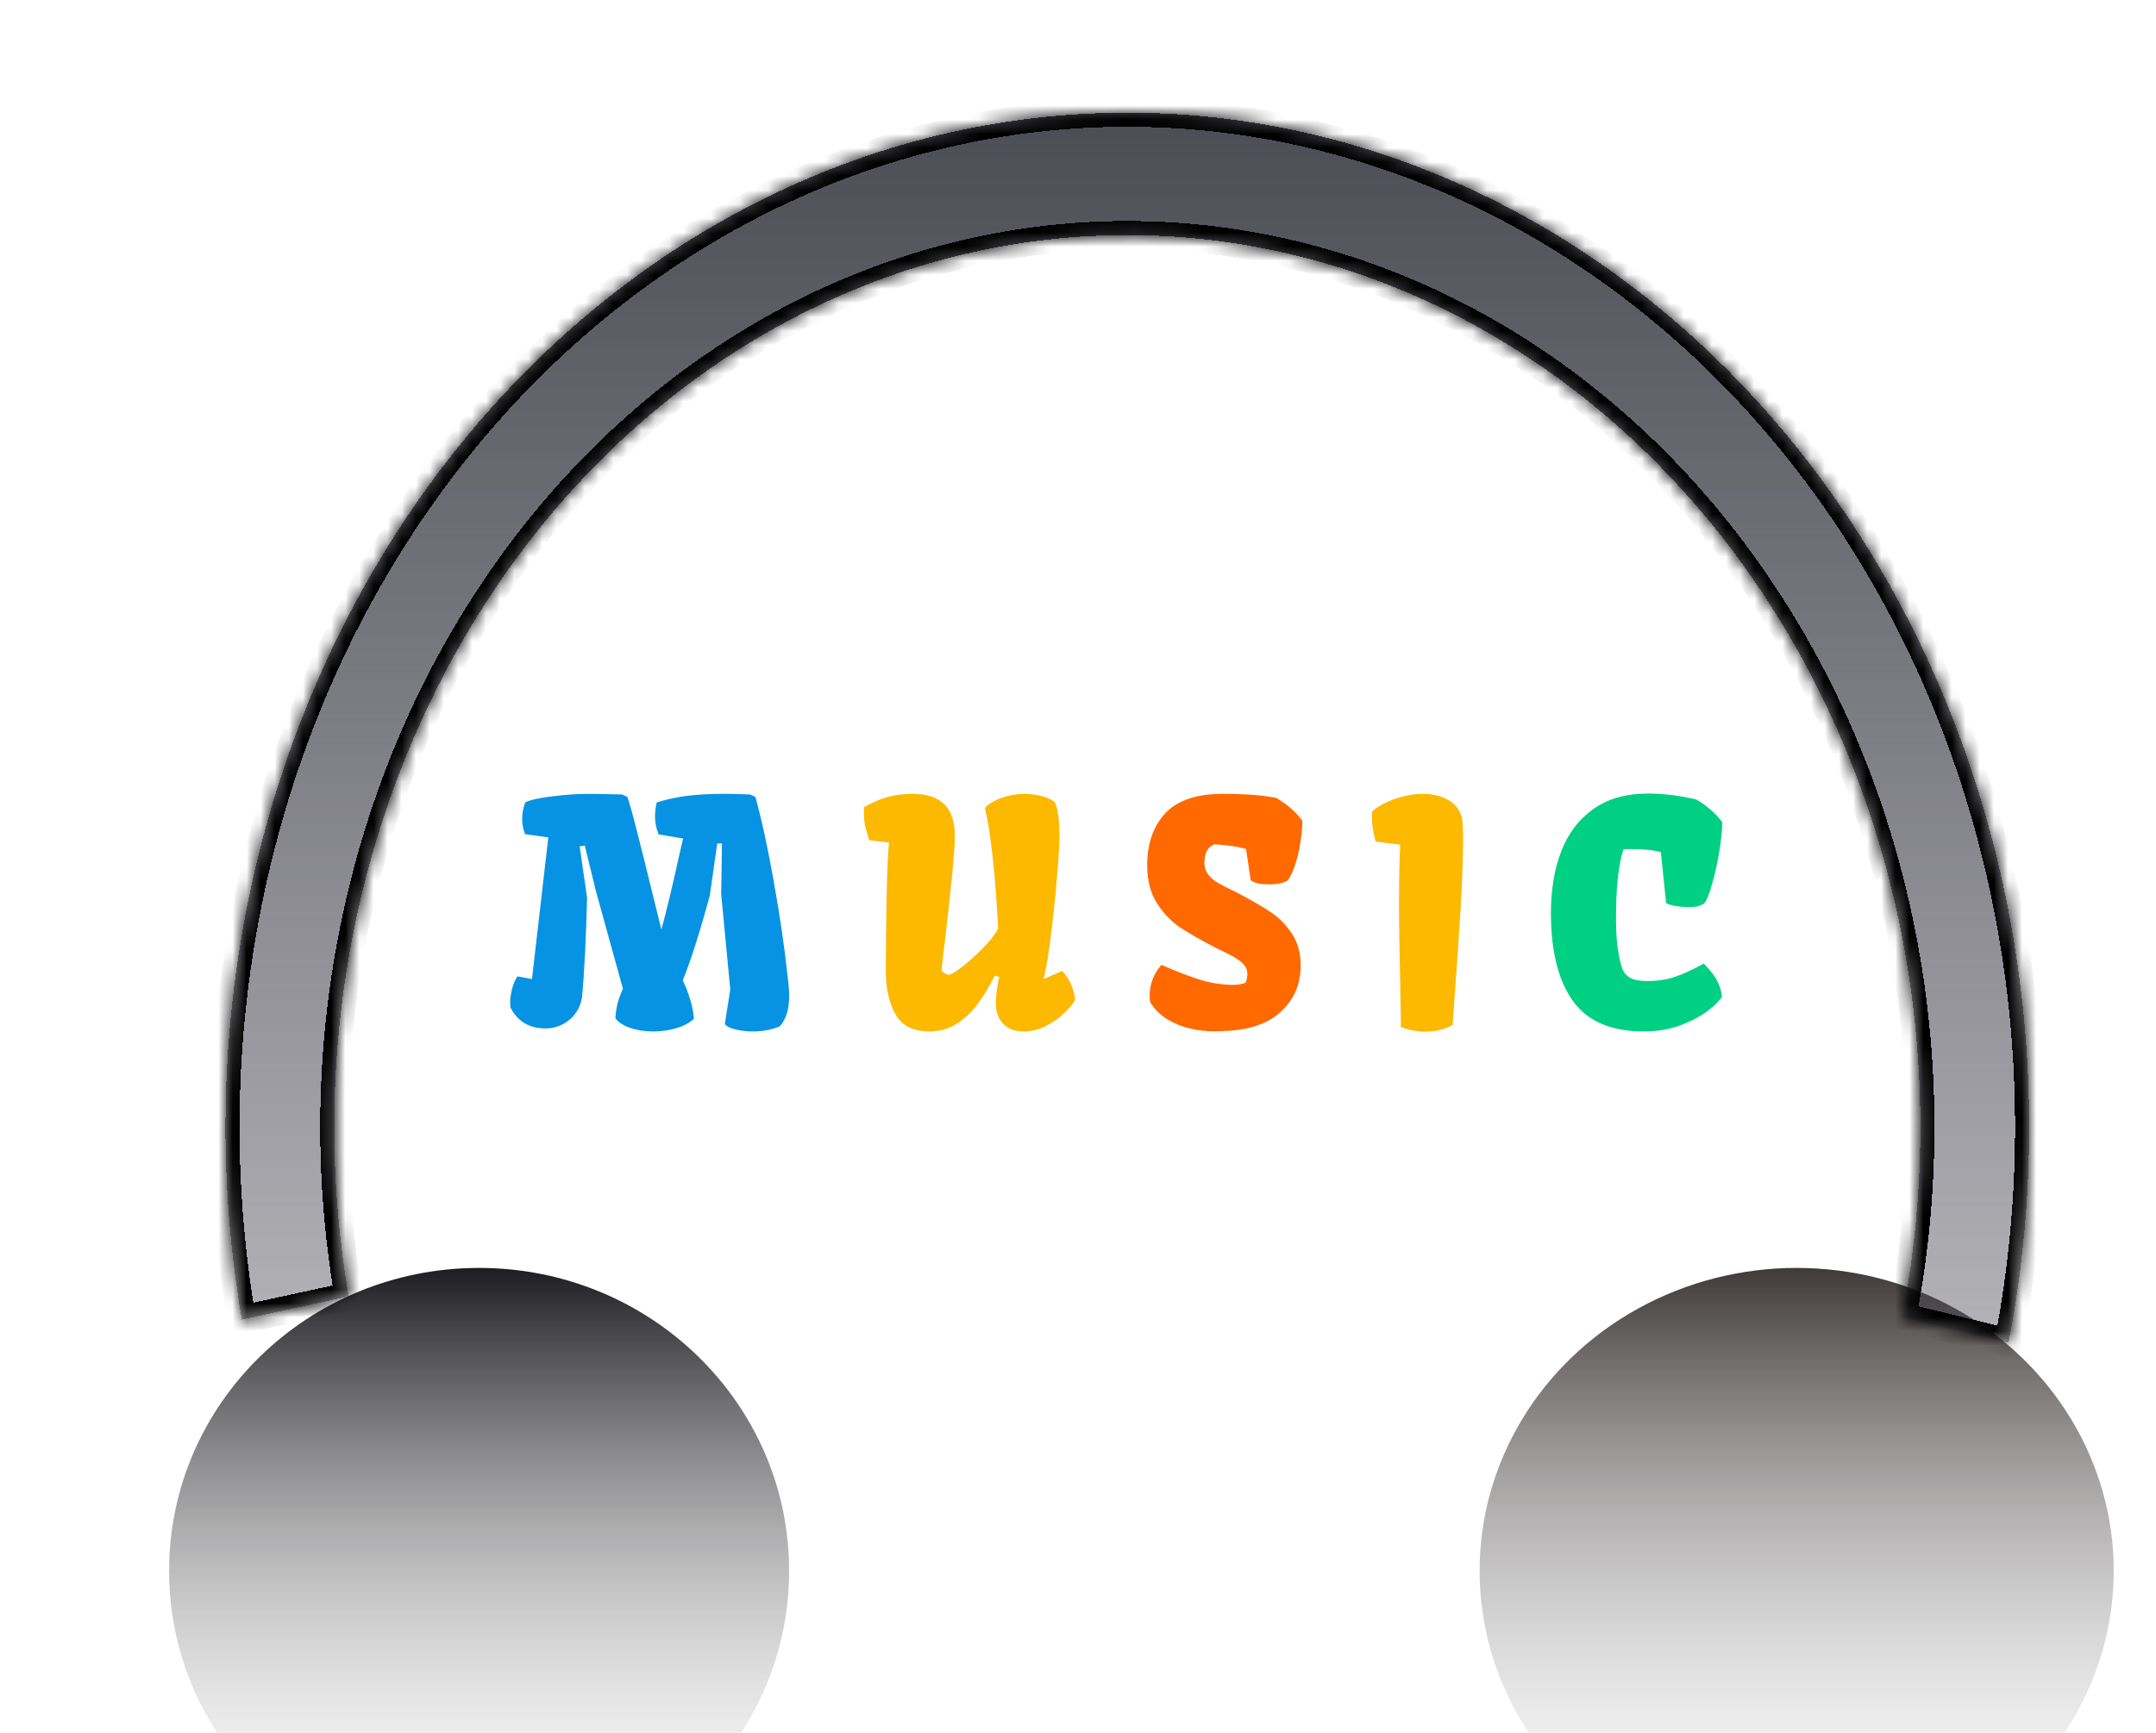 <svg width="153" height="123" viewBox="0 0 153 123" fill="none" xmlns="http://www.w3.org/2000/svg">
<g clip-path="url(#clip0_13_33)">
<rect width="153" height="123" fill="white"/>
<g filter="url(#filter0_i_13_33)">
<ellipse cx="121.5" cy="101.5" rx="22.5" ry="21.5" fill="url(#paint0_linear_13_33)"/>
</g>
<g filter="url(#filter1_i_13_33)">
<ellipse cx="28" cy="101.5" rx="22" ry="21.5" fill="url(#paint1_linear_13_33)"/>
</g>
<g filter="url(#filter2_d_13_33)">
<path d="M32.204 63.185C32.204 62.855 32.251 62.519 32.344 62.175C32.437 61.824 32.562 61.534 32.72 61.305L33.751 61.498L34.911 51.443L33.257 51.207C33.121 50.849 33.053 50.484 33.053 50.111C33.053 49.732 33.128 49.345 33.278 48.951C33.658 48.772 34.306 48.629 35.223 48.522C36.147 48.407 36.967 48.35 37.683 48.35C38.349 48.35 39.169 48.364 40.143 48.393L40.519 48.565C40.676 49.008 40.891 49.771 41.163 50.852C41.442 51.927 41.915 53.825 42.581 56.546C42.688 56.968 42.807 57.448 42.935 57.985C43.279 56.739 43.702 54.977 44.203 52.7L44.472 51.529H44.525L42.742 51.228C42.57 50.828 42.484 50.398 42.484 49.94C42.484 49.639 42.524 49.313 42.602 48.962C43.297 48.74 44.02 48.582 44.773 48.489C45.532 48.396 46.359 48.35 47.254 48.35H47.608C47.988 48.35 48.529 48.364 49.23 48.393L49.606 48.565C50.065 50.226 50.502 52.242 50.917 54.612C51.34 56.976 51.658 59.145 51.873 61.122L51.905 61.391C51.912 61.441 51.93 61.613 51.959 61.906C51.988 62.193 52.002 62.468 52.002 62.733C52.002 63.056 51.97 63.374 51.905 63.69C51.798 64.162 51.605 64.552 51.325 64.86C51.046 64.975 50.752 65.061 50.444 65.118C50.144 65.183 49.793 65.215 49.392 65.215C48.998 65.215 48.604 65.168 48.21 65.075C47.823 64.989 47.565 64.86 47.437 64.689L47.823 62.228L47.179 55.472L47.232 51.873H46.899L46.373 55.558C45.671 58.157 45.03 60.17 44.45 61.595C44.651 61.989 44.823 62.425 44.966 62.905C45.116 63.385 45.209 63.854 45.245 64.312C44.944 64.599 44.533 64.821 44.01 64.978C43.494 65.136 42.946 65.215 42.366 65.215C41.772 65.215 41.227 65.132 40.733 64.968C40.246 64.803 39.892 64.574 39.67 64.28C39.706 63.557 39.885 62.859 40.207 62.185L38.295 55.278L37.5 52.023L37.135 52.077L37.661 55.719C37.633 56.986 37.586 58.275 37.522 59.586C37.457 60.897 37.385 61.935 37.307 62.701H37.317C37.26 63.152 37.106 63.553 36.855 63.904C36.612 64.248 36.3 64.517 35.921 64.71C35.548 64.903 35.144 65 34.707 65C33.561 65 32.734 64.506 32.226 63.518C32.211 63.374 32.204 63.263 32.204 63.185Z" fill="#0693E3"/>
<path d="M57.691 51.637C57.562 51.228 57.473 50.938 57.422 50.767C57.38 50.588 57.347 50.398 57.326 50.197C57.312 49.99 57.304 49.689 57.304 49.295C57.906 48.958 58.468 48.718 58.991 48.575C59.521 48.425 60.119 48.35 60.785 48.35C62.769 48.35 63.76 49.342 63.76 51.325C63.76 51.948 63.696 52.872 63.567 54.097C63.445 55.321 63.284 56.804 63.084 58.544C62.962 59.554 62.872 60.338 62.815 60.897C62.951 61.047 63.112 61.144 63.298 61.187C63.399 61.23 63.696 61.065 64.19 60.692C64.691 60.313 65.2 59.862 65.715 59.339C66.238 58.809 66.611 58.333 66.833 57.91C66.632 54.043 66.321 51.185 65.898 49.338C66.22 49.016 66.639 48.772 67.155 48.607C67.671 48.435 68.172 48.35 68.659 48.35C69.074 48.35 69.472 48.396 69.851 48.489C70.238 48.575 70.571 48.722 70.85 48.93C71.072 49.417 71.183 50.215 71.183 51.325C71.183 51.941 71.122 52.951 71.001 54.355C70.886 55.751 70.739 57.137 70.56 58.512C70.388 59.88 70.22 60.875 70.055 61.498L71.377 60.918C71.599 61.147 71.796 61.437 71.967 61.788C72.139 62.132 72.25 62.526 72.3 62.97C72.186 63.199 71.95 63.492 71.591 63.851C71.233 64.209 70.793 64.527 70.27 64.807C69.754 65.079 69.21 65.215 68.637 65.215C68 65.215 67.509 65.025 67.166 64.645C66.829 64.266 66.661 63.779 66.661 63.185C66.661 63.041 66.689 62.73 66.747 62.25C66.811 61.77 66.868 61.473 66.919 61.358L66.596 61.251C66.21 62.017 65.805 62.687 65.382 63.26C64.967 63.833 64.473 64.302 63.9 64.667C63.327 65.032 62.675 65.215 61.945 65.215C60.806 65.215 60.008 64.81 59.549 64.001C59.091 63.185 58.862 62.164 58.862 60.94C58.862 59.457 58.88 57.763 58.916 55.858C58.951 53.953 59.009 52.603 59.087 51.809L57.691 51.637ZM95.409 64.474C95.409 64.166 95.395 63.253 95.366 61.734C95.309 59.514 95.28 57.595 95.28 55.977C95.28 54.394 95.309 53.055 95.366 51.959L93.615 51.733C93.508 51.297 93.436 50.935 93.4 50.648C93.364 50.355 93.35 50.018 93.357 49.639C93.501 49.46 93.765 49.27 94.152 49.069C94.546 48.862 94.99 48.69 95.484 48.554C95.986 48.418 96.469 48.35 96.934 48.35C97.765 48.35 98.442 48.536 98.965 48.908C99.495 49.281 99.774 49.818 99.802 50.52C99.817 50.935 99.824 51.289 99.824 51.583C99.824 52.937 99.767 54.569 99.652 56.481C99.538 58.386 99.384 60.639 99.19 63.238L99.083 64.753C98.517 65.068 97.873 65.226 97.149 65.226C96.533 65.226 95.953 65.115 95.409 64.893V64.474Z" fill="#FCB900"/>
<path d="M77.581 62.648C77.581 62.282 77.649 61.913 77.785 61.541C77.921 61.169 78.133 60.818 78.419 60.488C79.465 60.947 80.374 61.297 81.148 61.541C81.928 61.785 82.73 61.906 83.554 61.906C83.704 61.906 83.858 61.892 84.016 61.863C84.18 61.835 84.309 61.795 84.403 61.745C84.438 61.666 84.467 61.566 84.489 61.444C84.51 61.315 84.521 61.212 84.521 61.133C84.521 60.782 84.352 60.481 84.016 60.23C83.679 59.98 83.235 59.729 82.684 59.478L82.308 59.296C81.234 58.745 80.371 58.25 79.719 57.813C79.074 57.37 78.527 56.789 78.075 56.073C77.631 55.35 77.409 54.465 77.409 53.42C77.409 51.887 77.835 50.659 78.688 49.735C79.547 48.812 80.911 48.35 82.781 48.35C84.377 48.35 85.641 48.446 86.573 48.64C86.959 48.869 87.296 49.109 87.582 49.359C87.876 49.603 88.155 49.9 88.42 50.251C88.42 50.752 88.37 51.297 88.27 51.884C88.177 52.464 88.044 52.997 87.872 53.484C87.708 53.971 87.528 54.322 87.335 54.537C87.17 54.616 86.988 54.677 86.787 54.72C86.587 54.755 86.34 54.773 86.046 54.773C85.738 54.773 85.487 54.752 85.294 54.709C85.101 54.666 84.922 54.594 84.757 54.494L84.424 52.26C84.009 52.145 83.568 52.063 83.103 52.013C82.637 51.955 82.322 51.93 82.157 51.938C81.892 52.059 81.71 52.231 81.61 52.453C81.516 52.668 81.47 52.926 81.47 53.227C81.47 53.549 81.556 53.828 81.728 54.065C81.907 54.294 82.122 54.483 82.372 54.634C82.623 54.784 82.945 54.953 83.339 55.139L83.812 55.375C84.836 55.912 85.641 56.381 86.229 56.782C86.816 57.183 87.306 57.692 87.7 58.308C88.101 58.916 88.302 59.654 88.302 60.52C88.302 61.53 88.037 62.4 87.507 63.131C86.977 63.854 86.297 64.377 85.466 64.699C85.015 64.878 84.517 65.007 83.973 65.086C83.429 65.165 82.798 65.204 82.082 65.204C81.595 65.204 81.073 65.143 80.514 65.022C79.955 64.9 79.411 64.685 78.881 64.377C78.358 64.069 77.939 63.657 77.624 63.142C77.596 63.005 77.581 62.841 77.581 62.648Z" fill="#FF6900"/>
<path d="M106.061 56.793C106.061 55.167 106.301 53.721 106.781 52.453C107.268 51.178 108.027 50.172 109.058 49.435C110.089 48.697 111.393 48.328 112.968 48.328C114.042 48.328 115.177 48.468 116.373 48.747C116.76 48.976 117.097 49.216 117.383 49.467C117.677 49.71 117.956 50.008 118.221 50.358C118.221 50.867 118.153 51.544 118.017 52.389C117.881 53.227 117.709 54.011 117.501 54.741C117.301 55.465 117.107 55.934 116.921 56.148C116.735 56.242 116.578 56.306 116.449 56.342C116.32 56.37 116.119 56.385 115.847 56.385C115.51 56.385 115.195 56.36 114.902 56.31C114.608 56.259 114.386 56.191 114.236 56.105L113.86 52.485C113.351 52.342 112.646 52.27 111.744 52.27C111.5 52.27 111.321 52.274 111.206 52.281C110.899 53.27 110.727 54.598 110.691 56.267C110.684 56.467 110.68 56.772 110.68 57.18C110.68 58.139 110.73 58.916 110.83 59.511C110.924 60.069 111.024 60.488 111.131 60.768C111.239 61.047 111.425 61.262 111.69 61.412C111.962 61.562 112.367 61.638 112.904 61.638C113.627 61.638 114.293 61.534 114.902 61.326C115.518 61.111 116.187 60.8 116.911 60.392C117.183 60.685 117.39 60.925 117.534 61.111C117.684 61.297 117.82 61.527 117.942 61.799C118.071 62.071 118.157 62.383 118.2 62.733C118.085 62.97 117.781 63.285 117.287 63.679C116.792 64.073 116.144 64.427 115.342 64.742C114.54 65.057 113.641 65.215 112.646 65.215C110.318 65.215 108.639 64.488 107.608 63.034C106.577 61.58 106.061 59.5 106.061 56.793Z" fill="#00D084"/>
</g>
<g filter="url(#filter3_d_13_33)">
<mask id="path-4-inside-1_13_33" fill="white">
<path d="M13.164 85.67C11.361 75.18 11.656 64.369 14.027 54.023C16.398 43.676 20.787 34.053 26.875 25.852C32.962 17.65 40.596 11.076 49.222 6.605C57.848 2.135 67.251 -0.12 76.748 0.005C86.245 0.13 95.598 2.631 104.129 7.327C112.66 12.024 120.155 18.797 126.071 27.156C131.986 35.516 136.174 45.251 138.33 55.657C140.485 66.063 140.555 76.879 138.535 87.319L130.99 85.471C132.767 76.29 132.705 66.78 130.809 57.629C128.914 48.479 125.231 39.918 120.03 32.567C114.828 25.216 108.237 19.26 100.735 15.13C93.234 11.001 85.009 8.801 76.658 8.691C68.307 8.582 60.038 10.564 52.453 14.495C44.867 18.427 38.155 24.208 32.802 31.42C27.449 38.632 23.59 47.094 21.504 56.192C19.419 65.29 19.16 74.796 20.745 84.021L13.164 85.67Z"/>
</mask>
<path d="M13.164 85.67C11.361 75.18 11.656 64.369 14.027 54.023C16.398 43.676 20.787 34.053 26.875 25.852C32.962 17.65 40.596 11.076 49.222 6.605C57.848 2.135 67.251 -0.12 76.748 0.005C86.245 0.13 95.598 2.631 104.129 7.327C112.66 12.024 120.155 18.797 126.071 27.156C131.986 35.516 136.174 45.251 138.33 55.657C140.485 66.063 140.555 76.879 138.535 87.319L130.99 85.471C132.767 76.29 132.705 66.78 130.809 57.629C128.914 48.479 125.231 39.918 120.03 32.567C114.828 25.216 108.237 19.26 100.735 15.13C93.234 11.001 85.009 8.801 76.658 8.691C68.307 8.582 60.038 10.564 52.453 14.495C44.867 18.427 38.155 24.208 32.802 31.42C27.449 38.632 23.59 47.094 21.504 56.192C19.419 65.29 19.16 74.796 20.745 84.021L13.164 85.67Z" fill="url(#paint2_linear_13_33)" shape-rendering="crispEdges"/>
<path d="M13.164 85.67C11.361 75.18 11.656 64.369 14.027 54.023C16.398 43.676 20.787 34.053 26.875 25.852C32.962 17.65 40.596 11.076 49.222 6.605C57.848 2.135 67.251 -0.12 76.748 0.005C86.245 0.13 95.598 2.631 104.129 7.327C112.66 12.024 120.155 18.797 126.071 27.156C131.986 35.516 136.174 45.251 138.33 55.657C140.485 66.063 140.555 76.879 138.535 87.319L130.99 85.471C132.767 76.29 132.705 66.78 130.809 57.629C128.914 48.479 125.231 39.918 120.03 32.567C114.828 25.216 108.237 19.26 100.735 15.13C93.234 11.001 85.009 8.801 76.658 8.691C68.307 8.582 60.038 10.564 52.453 14.495C44.867 18.427 38.155 24.208 32.802 31.42C27.449 38.632 23.59 47.094 21.504 56.192C19.419 65.29 19.16 74.796 20.745 84.021L13.164 85.67Z" stroke="black" stroke-width="2" shape-rendering="crispEdges" mask="url(#path-4-inside-1_13_33)"/>
</g>
</g>
<defs>
<filter id="filter0_i_13_33" x="99" y="80" width="51" height="53" filterUnits="userSpaceOnUse" color-interpolation-filters="sRGB">
<feFlood flood-opacity="0" result="BackgroundImageFix"/>
<feBlend mode="normal" in="SourceGraphic" in2="BackgroundImageFix" result="shape"/>
<feColorMatrix in="SourceAlpha" type="matrix" values="0 0 0 0 0 0 0 0 0 0 0 0 0 0 0 0 0 0 127 0" result="hardAlpha"/>
<feMorphology radius="7" operator="erode" in="SourceAlpha" result="effect1_innerShadow_13_33"/>
<feOffset dx="6" dy="10"/>
<feGaussianBlur stdDeviation="3.5"/>
<feComposite in2="hardAlpha" operator="arithmetic" k2="-1" k3="1"/>
<feColorMatrix type="matrix" values="0 0 0 0 0 0 0 0 0 0 0 0 0 0 0 0 0 0 0.25 0"/>
<feBlend mode="normal" in2="shape" result="effect1_innerShadow_13_33"/>
</filter>
<filter id="filter1_i_13_33" x="6" y="80" width="48" height="47" filterUnits="userSpaceOnUse" color-interpolation-filters="sRGB">
<feFlood flood-opacity="0" result="BackgroundImageFix"/>
<feBlend mode="normal" in="SourceGraphic" in2="BackgroundImageFix" result="shape"/>
<feColorMatrix in="SourceAlpha" type="matrix" values="0 0 0 0 0 0 0 0 0 0 0 0 0 0 0 0 0 0 127 0" result="hardAlpha"/>
<feOffset dx="6" dy="10"/>
<feGaussianBlur stdDeviation="2"/>
<feComposite in2="hardAlpha" operator="arithmetic" k2="-1" k3="1"/>
<feColorMatrix type="matrix" values="0 0 0 0 0 0 0 0 0 0 0 0 0 0 0 0 0 0 0.5 0"/>
<feBlend mode="normal" in2="shape" result="effect1_innerShadow_13_33"/>
</filter>
<filter id="filter2_d_13_33" x="32.204" y="48.328" width="94.017" height="28.898" filterUnits="userSpaceOnUse" color-interpolation-filters="sRGB">
<feFlood flood-opacity="0" result="BackgroundImageFix"/>
<feColorMatrix in="SourceAlpha" type="matrix" values="0 0 0 0 0 0 0 0 0 0 0 0 0 0 0 0 0 0 127 0" result="hardAlpha"/>
<feOffset dx="4" dy="8"/>
<feGaussianBlur stdDeviation="2"/>
<feComposite in2="hardAlpha" operator="out"/>
<feColorMatrix type="matrix" values="0 0 0 0 0 0 0 0 0 0 0 0 0 0 0 0 0 0 0.5 0"/>
<feBlend mode="normal" in2="BackgroundImageFix" result="effect1_dropShadow_13_33"/>
<feBlend mode="normal" in="SourceGraphic" in2="effect1_dropShadow_13_33" result="shape"/>
</filter>
<filter id="filter3_d_13_33" x="12" y="0" width="136" height="99.319" filterUnits="userSpaceOnUse" color-interpolation-filters="sRGB">
<feFlood flood-opacity="0" result="BackgroundImageFix"/>
<feColorMatrix in="SourceAlpha" type="matrix" values="0 0 0 0 0 0 0 0 0 0 0 0 0 0 0 0 0 0 127 0" result="hardAlpha"/>
<feOffset dx="4" dy="8"/>
<feGaussianBlur stdDeviation="2"/>
<feComposite in2="hardAlpha" operator="out"/>
<feColorMatrix type="matrix" values="0 0 0 0 0 0 0 0 0 0 0 0 0 0 0 0 0 0 0.25 0"/>
<feBlend mode="normal" in2="BackgroundImageFix" result="effect1_dropShadow_13_33"/>
<feBlend mode="normal" in="SourceGraphic" in2="effect1_dropShadow_13_33" result="shape"/>
</filter>
<linearGradient id="paint0_linear_13_33" x1="121.5" y1="80" x2="121.5" y2="123" gradientUnits="userSpaceOnUse">
<stop stop-color="#403A3A"/>
<stop offset="1" stop-color="#D9D9D9" stop-opacity="0"/>
</linearGradient>
<linearGradient id="paint1_linear_13_33" x1="28" y1="80" x2="28" y2="123" gradientUnits="userSpaceOnUse">
<stop stop-color="#1D1D21"/>
<stop offset="1" stop-color="#D9D9D9" stop-opacity="0"/>
</linearGradient>
<linearGradient id="paint2_linear_13_33" x1="76" y1="0" x2="76" y2="144" gradientUnits="userSpaceOnUse">
<stop stop-color="#4C4C54"/>
<stop offset="1" stop-color="#353543" stop-opacity="0"/>
</linearGradient>
<clipPath id="clip0_13_33">
<rect width="153" height="123" fill="white"/>
</clipPath>
</defs>
</svg>
